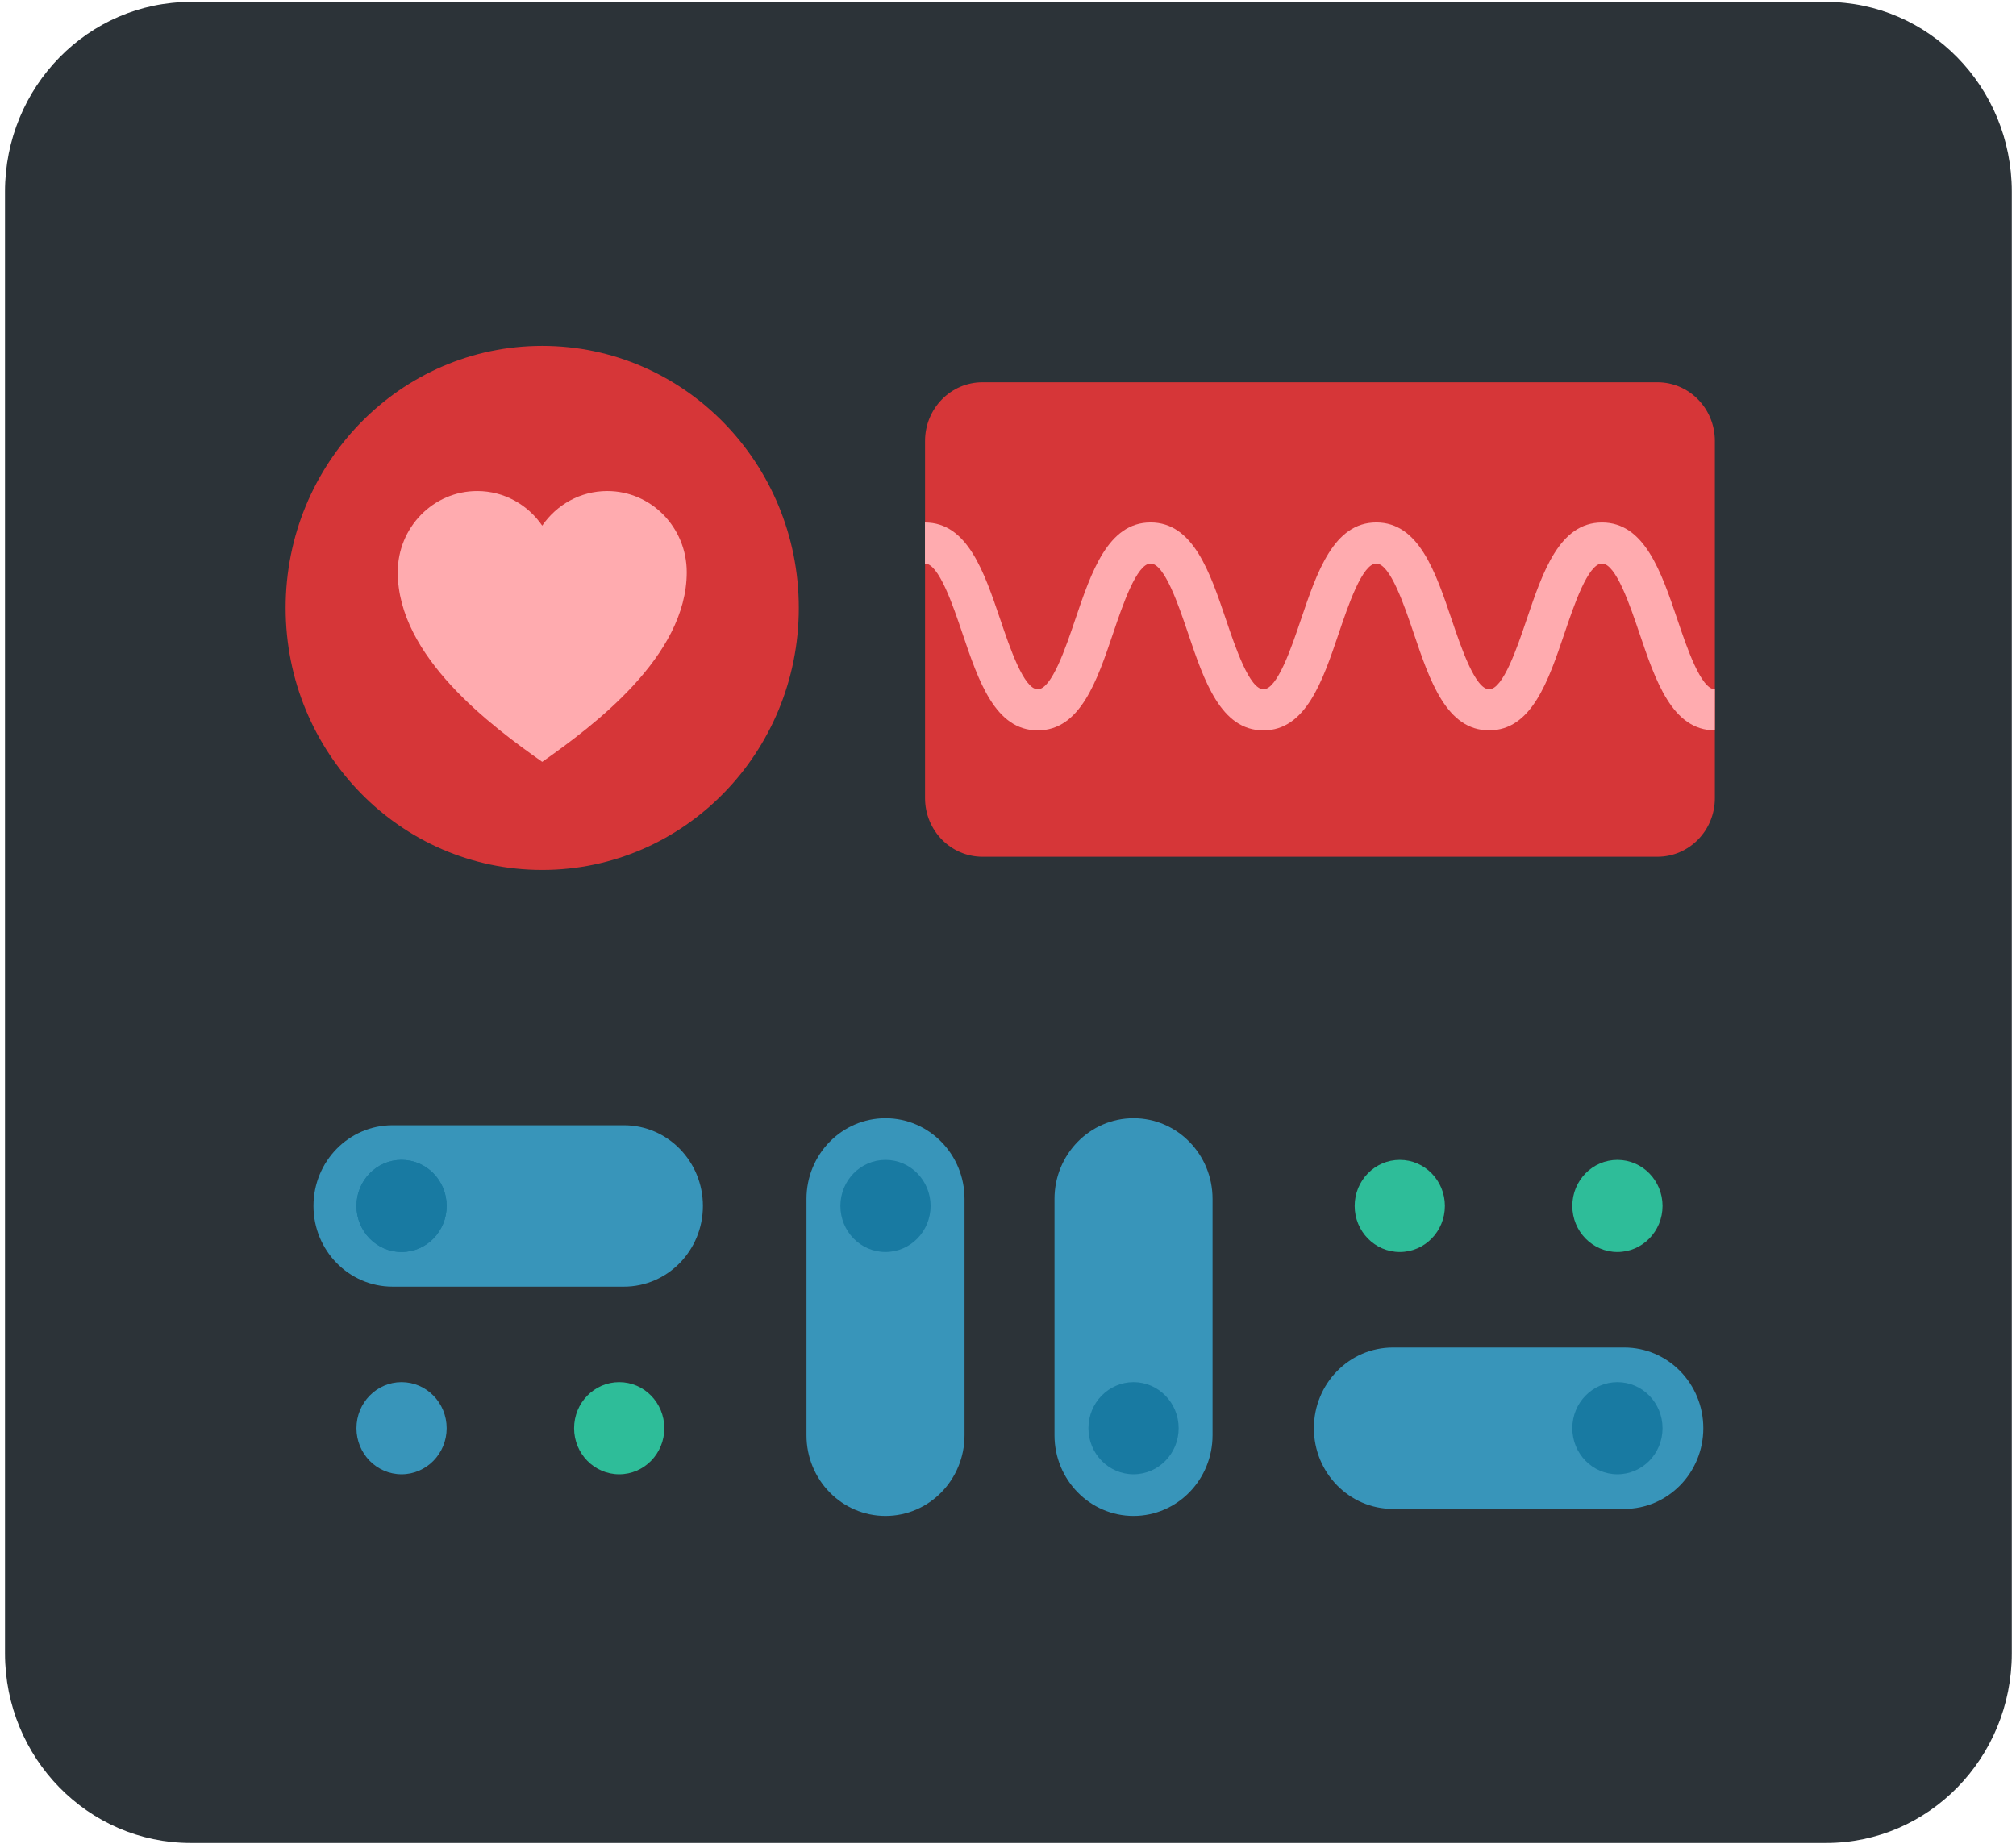<svg xmlns="http://www.w3.org/2000/svg" width="48" height="44" viewBox="0 0 48 44"><g fill="none" fill-rule="evenodd"><path fill="#2c3338" d="m43.478 43.887h-38.937c-2.442 0-4.422-2.022-4.422-4.517v-34.807c0-2.494 1.98-4.517 4.422-4.517h38.937c2.442 0 4.422 2.022 4.422 4.517v34.807c0 2.494-1.98 4.517-4.422 4.517"/><path fill="#d63638" d="m6.801 14.476c0-3.446 2.735-6.24 6.109-6.24 3.374 0 6.109 2.794 6.109 6.24 0 3.446-2.735 6.24-6.109 6.24-3.374 0-6.109-2.794-6.109-6.24"/><path fill="#ffabaf" d="m14.458 11.693c-.641 0-1.206.326-1.548.824-.342-.498-.907-.824-1.548-.824-1.045 0-1.892.865-1.892 1.933 0 2.01 2.236 3.668 3.44 4.516 1.204-.848 3.441-2.506 3.441-4.516 0-1.067-.847-1.933-1.892-1.933"/><path fill="#d63638" d="m39.462 20.402h-16.069c-.755 0-1.368-.625-1.368-1.397v-8.505c0-.771.612-1.397 1.368-1.397h16.069c.755 0 1.368.625 1.368 1.397v8.505c0 .771-.612 1.397-1.368 1.397"/><g fill="#3895ba"><path d="m9.346 26.795h5.509c1.039 0 1.881.86 1.881 1.922 0 1.061-.842 1.922-1.881 1.922h-5.509c-1.039 0-1.882-.86-1.882-1.922 0-1.061.842-1.922 1.882-1.922"/><path d="m19.202 34.177v-5.627c0-1.061.842-1.922 1.881-1.922 1.039 0 1.882.86 1.882 1.922v5.627c0 1.061-.842 1.922-1.882 1.922-1.039 0-1.881-.86-1.881-1.922"/><path d="m33.165 32.088h5.509c1.039 0 1.881.86 1.881 1.922 0 1.061-.842 1.922-1.881 1.922h-5.509c-1.039 0-1.882-.86-1.882-1.922 0-1.061.842-1.922 1.882-1.922"/></g><path fill="#187aa2" d="m9.561 27.62c.593 0 1.074.491 1.074 1.097 0 .606-.481 1.097-1.074 1.097-.593 0-1.074-.491-1.074-1.097 0-.606.481-1.097 1.074-1.097"/><path fill="#3895ba" d="m9.561 35.107c.593 0 1.074-.491 1.074-1.097 0-.606-.481-1.097-1.074-1.097-.593 0-1.074.491-1.074 1.097 0 .606.481 1.097 1.074 1.097"/><path fill="#187aa2" d="m9.561 27.62c.593 0 1.074.491 1.074 1.097 0 .606-.481 1.097-1.074 1.097-.593 0-1.074-.491-1.074-1.097 0-.606.481-1.097 1.074-1.097"/><path fill="#187aa2" d="m22.157 28.717c0-.606-.481-1.097-1.074-1.097-.593 0-1.074.491-1.074 1.097 0 .606.481 1.097 1.074 1.097.593 0 1.074-.491 1.074-1.097"/><path fill="#2ebd99" d="m13.669 34.01c0 .606.481 1.097 1.074 1.097.593 0 1.074-.491 1.074-1.097 0-.606-.481-1.097-1.074-1.097-.593 0-1.074.491-1.074 1.097"/><path fill="#3895ba" d="m25.107 34.177v-5.627c0-1.061.842-1.922 1.882-1.922s1.881.86 1.881 1.922v5.627c0 1.061-.842 1.922-1.881 1.922s-1.882-.86-1.882-1.922"/><path fill="#2ebd99" d="m33.328 27.62c.593 0 1.074.491 1.074 1.097 0 .606-.481 1.097-1.074 1.097-.593 0-1.074-.491-1.074-1.097 0-.606.481-1.097 1.074-1.097"/><path fill="#187aa2" d="m26.989 35.107c-.593 0-1.074-.491-1.074-1.097 0-.606.481-1.097 1.074-1.097.593 0 1.074.491 1.074 1.097 0 .606-.481 1.097-1.074 1.097"/><path fill="#2ebd99" d="m37.436 28.717c0-.606.481-1.097 1.074-1.097.593 0 1.074.491 1.074 1.097 0 .606-.481 1.097-1.074 1.097-.593 0-1.074-.491-1.074-1.097"/><path fill="#187aa2" d="m37.436 34.01c0 .606.481 1.097 1.074 1.097.593 0 1.074-.491 1.074-1.097 0-.606-.481-1.097-1.074-1.097-.593 0-1.074.491-1.074 1.097"/><path fill="#ffabaf" d="m40.829 17.392c-1.013 0-1.411-1.177-1.796-2.315-.223-.66-.56-1.657-.891-1.657-.331 0-.668.997-.891 1.657-.385 1.138-.783 2.315-1.796 2.315-1.013 0-1.411-1.177-1.796-2.315-.223-.66-.56-1.657-.891-1.657s-.668.997-.891 1.657c-.385 1.138-.783 2.316-1.796 2.316-1.013 0-1.411-1.177-1.795-2.316-.223-.66-.56-1.657-.891-1.657s-.668.997-.891 1.657c-.385 1.138-.783 2.316-1.796 2.316-1.013 0-1.41-1.177-1.795-2.316-.223-.66-.56-1.657-.89-1.657v-.978c1.012 0 1.41 1.177 1.795 2.315.223.66.56 1.657.89 1.657.331 0 .668-.997.891-1.657.385-1.138.783-2.316 1.796-2.316s1.411 1.177 1.796 2.316c.223.66.56 1.657.891 1.657.331 0 .668-.997.891-1.657.385-1.138.783-2.316 1.796-2.316 1.013 0 1.411 1.177 1.796 2.316.223.66.56 1.657.891 1.657.331 0 .668-.997.891-1.657.385-1.138.783-2.315 1.796-2.315 1.013 0 1.411 1.177 1.796 2.315.223.66.56 1.657.891 1.657z"/></g></svg>